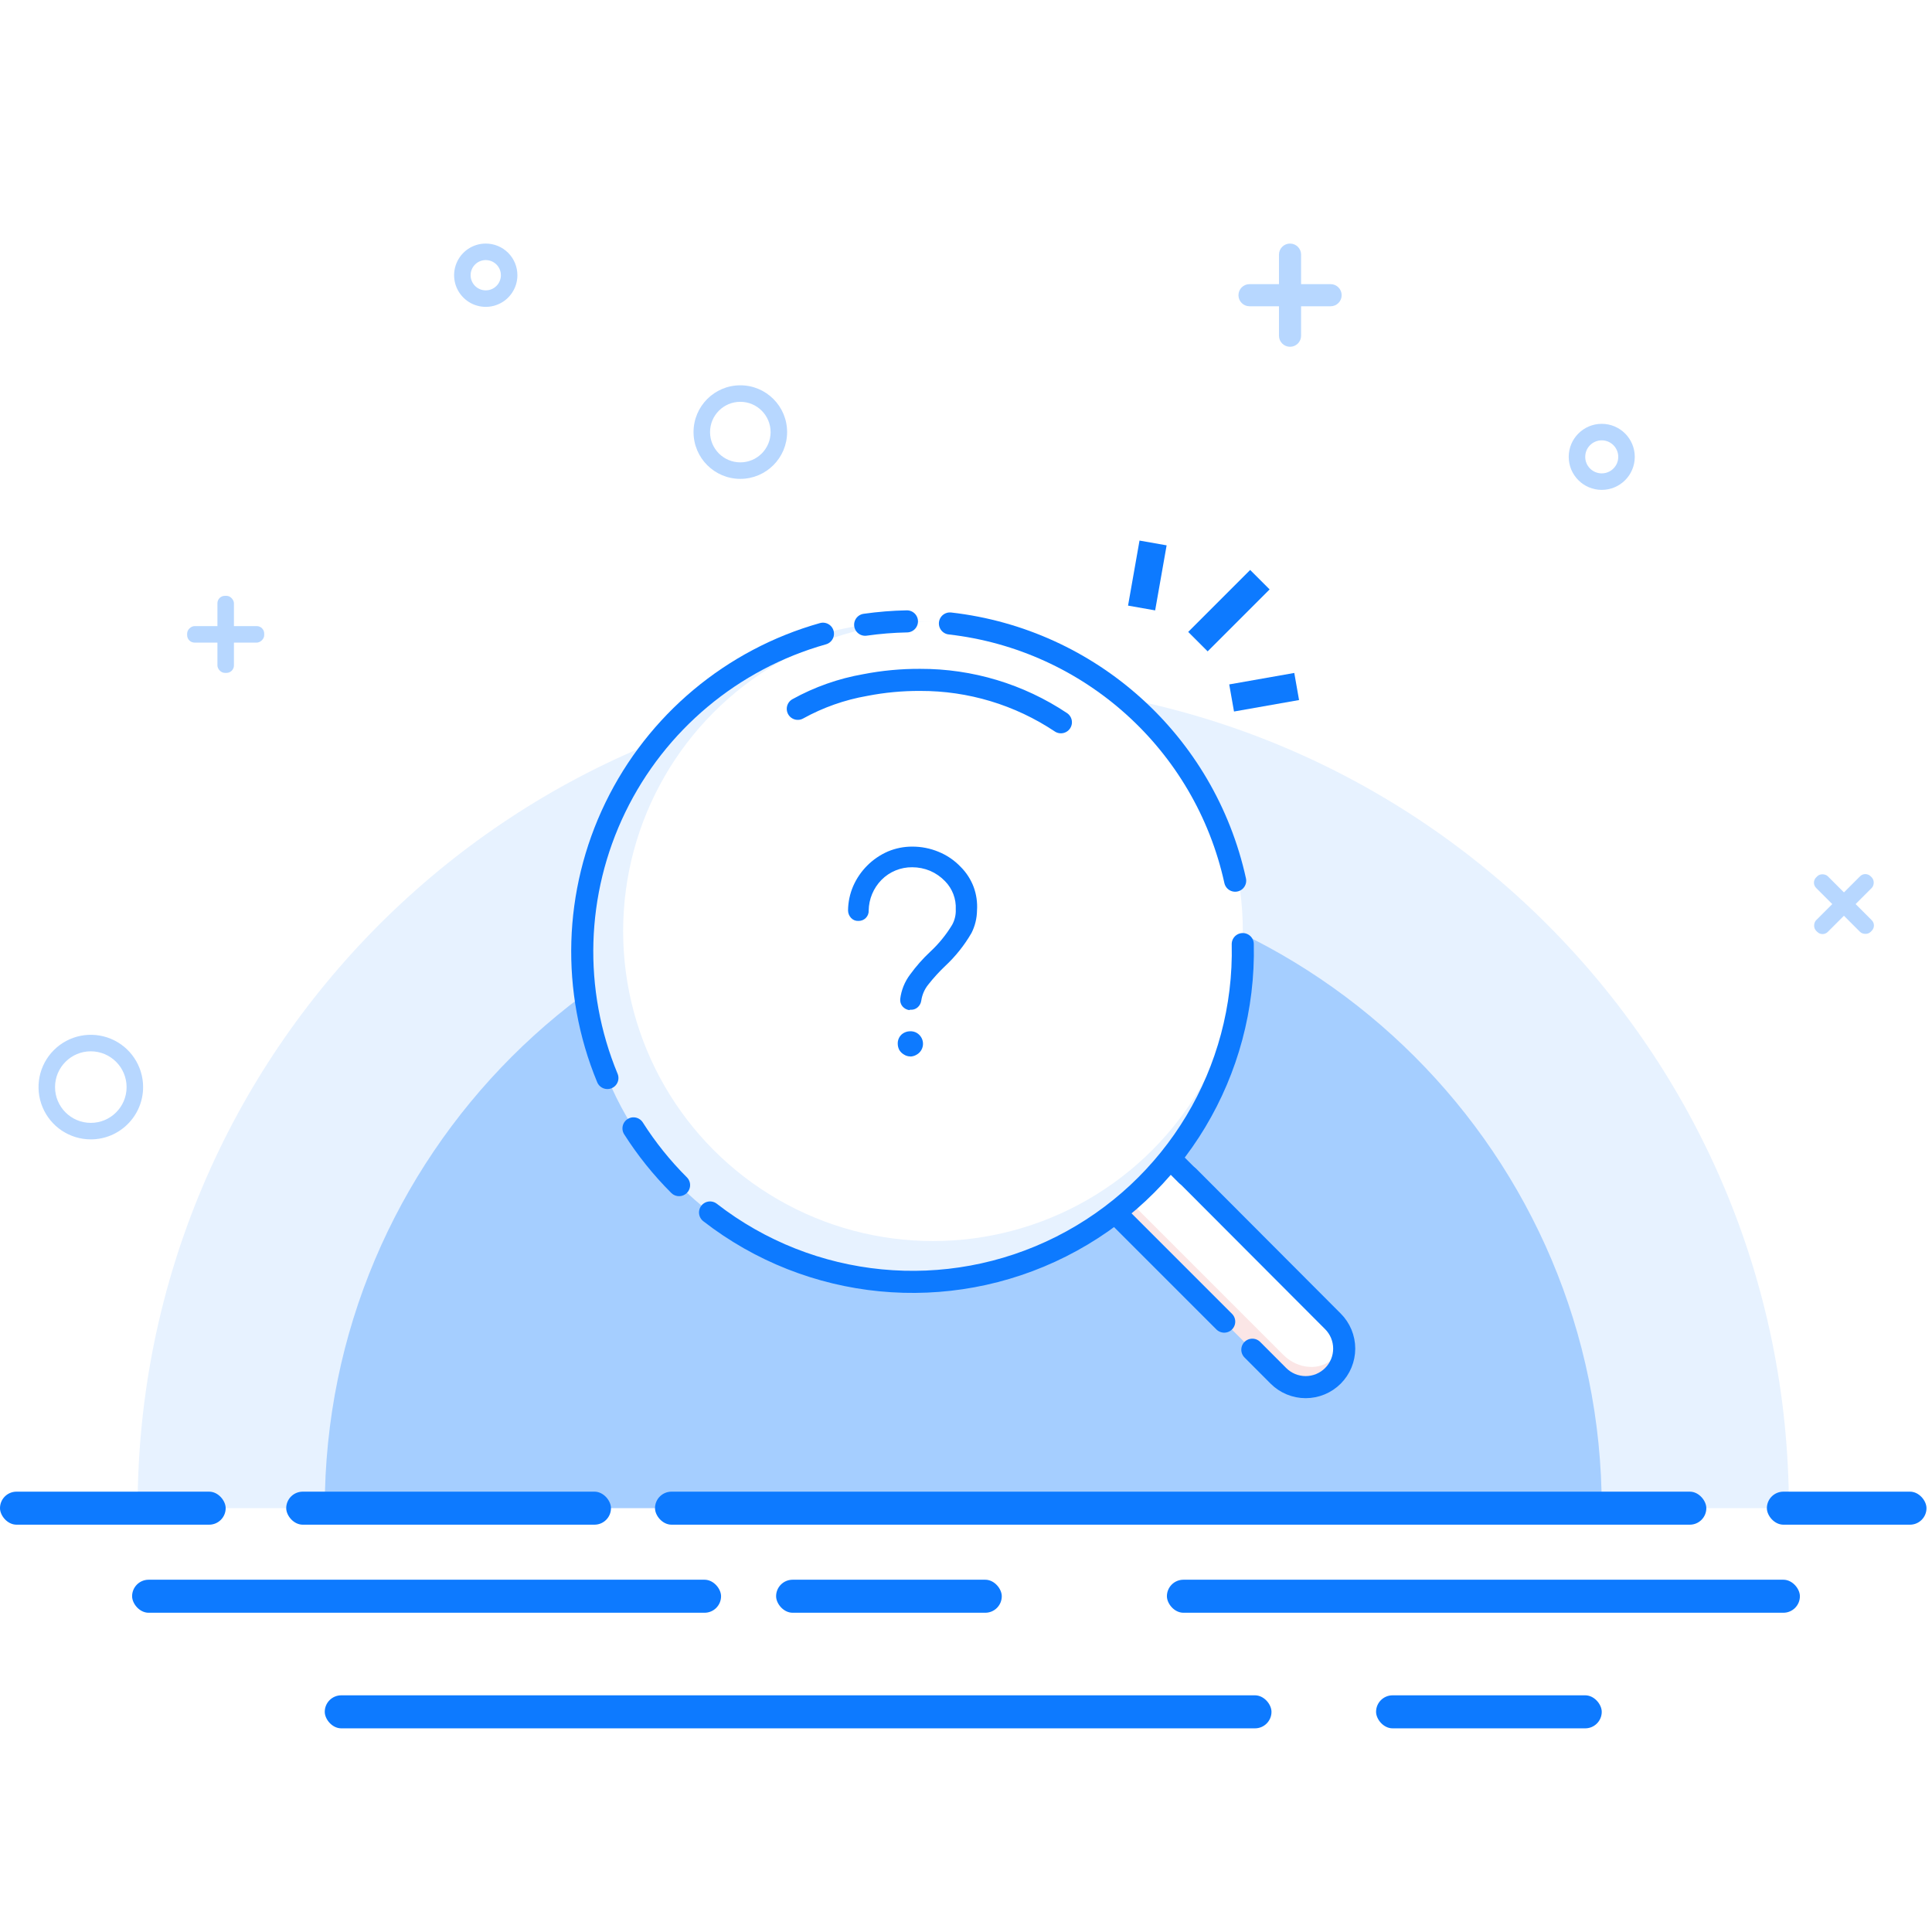 <?xml version="1.0" encoding="UTF-8"?>
<svg width="350px" height="350px" viewBox="0 0 350 350" version="1.1" xmlns="http://www.w3.org/2000/svg" xmlns:xlink="http://www.w3.org/1999/xlink">
    <!-- Generator: Sketch 53 (72520) - https://sketchapp.com -->
    <title>无搜索结果</title>
    <desc>Created with Sketch.</desc>
    <g id="搜索" stroke="none" stroke-width="1" fill="none" fill-rule="evenodd">
        <g id="搜索客户证件号-copy" transform="translate(-200, -328)">
            <rect fill="#FFFFFF" x="0" y="0" width="750" height="1334"></rect>
            <g id="无结果-02" transform="translate(200, 328)">
                <rect id="Rectangle-path" x="0.499" y="0.499" width="349.003" height="349.003"></rect>
                <path d="M324.074,273.219 L24.929,273.219 C24.929,190.613 91.895,123.647 174.501,123.647 C257.108,123.647 324.074,190.613 324.074,273.219 L324.074,273.219 Z" id="Shape" fill="#0D7AFF" fill-rule="nonzero" opacity="0.1"></path>
                <path d="M290.171,273.219 L58.832,273.219 C58.832,209.337 110.619,157.55 174.501,157.55 C238.384,157.55 290.171,209.337 290.171,273.219 L290.171,273.219 Z" id="Shape" fill="#0D7AFF" fill-rule="nonzero" opacity="0.3"></path>
                <rect id="Rectangle-path" fill="#0D7AFF" fill-rule="nonzero" x="249.288" y="307.123" width="40.883" height="5.983" rx="2.991"></rect>
                <rect id="Rectangle-path" fill="#0D7AFF" fill-rule="nonzero" x="58.832" y="307.123" width="171.51" height="5.983" rx="2.991"></rect>
                <rect id="Rectangle-path" fill="#0D7AFF" fill-rule="nonzero" x="140.598" y="286.182" width="40.883" height="5.983" rx="2.991"></rect>
                <rect id="Rectangle-path" fill="#0D7AFF" fill-rule="nonzero" x="23.932" y="286.182" width="106.695" height="5.983" rx="2.991"></rect>
                <rect id="Rectangle-path" fill="#0D7AFF" fill-rule="nonzero" x="211.396" y="286.182" width="114.672" height="5.983" rx="2.991"></rect>
                <rect id="Rectangle-path" fill="#0D7AFF" fill-rule="nonzero" x="0" y="270.228" width="40.883" height="5.983" rx="2.991"></rect>
                <rect id="Rectangle-path" fill="#0D7AFF" fill-rule="nonzero" x="51.852" y="270.228" width="58.832" height="5.983" rx="2.991"></rect>
                <rect id="Rectangle-path" fill="#0D7AFF" fill-rule="nonzero" x="118.661" y="270.228" width="190.456" height="5.983" rx="2.991"></rect>
                <rect id="Rectangle-path" fill="#0D7AFF" fill-rule="nonzero" x="320.085" y="270.228" width="28.917" height="5.983" rx="2.991"></rect>
                <g id="Group" opacity="0.3" transform="translate(33.903, 107.692)" fill="#0D7AFF" fill-rule="nonzero">
                    <rect id="Rectangle-path" transform="translate(6.98, 7.229) rotate(90) translate(-6.98, -7.229) " x="5.484" y="0.249" width="2.991" height="13.96" rx="1.35"></rect>
                    <rect id="Rectangle-path" transform="translate(6.98, 7.229) rotate(180) translate(-6.98, -7.229) " x="5.484" y="0.249" width="2.991" height="13.96" rx="1.35"></rect>
                </g>
                <g id="Group" opacity="0.3" transform="translate(224.359, 43.875)" fill="#0D7AFF" fill-rule="nonzero">
                    <path d="M9.348,0.254 L9.348,0.254 C10.455,0.254 11.353,1.152 11.353,2.259 L11.353,16.947 C11.353,18.054 10.455,18.951 9.348,18.951 L9.348,18.951 C8.241,18.951 7.344,18.054 7.344,16.947 L7.344,2.259 C7.344,1.152 8.241,0.254 9.348,0.254 Z" id="Rectangle-path" transform="translate(9.348, 9.603) rotate(90) translate(-9.348, -9.603) "></path>
                    <path d="M9.343,0.249 L9.343,0.249 C10.45,0.249 11.348,1.147 11.348,2.254 L11.348,16.942 C11.348,18.049 10.45,18.946 9.343,18.946 L9.343,18.946 C8.236,18.946 7.339,18.049 7.339,16.942 L7.339,2.254 C7.339,1.147 8.236,0.249 9.343,0.249 Z" id="Rectangle-path" transform="translate(9.343, 9.598) rotate(180) translate(-9.343, -9.598) "></path>
                </g>
                <g id="Group" opacity="0.3" transform="translate(327.066, 157.55)" fill="#0D7AFF" fill-rule="nonzero">
                    <rect id="Rectangle-path" transform="translate(6.98, 6.234) rotate(135) translate(-6.98, -6.234) " x="5.484" y="-0.746" width="2.991" height="13.96" rx="1.35"></rect>
                    <rect id="Rectangle-path" transform="translate(6.979, 6.232) rotate(-135) translate(-6.979, -6.232) " x="5.483" y="-0.748" width="2.991" height="13.96" rx="1.35"></rect>
                </g>
                <g id="Group" opacity="0.3" transform="translate(81.766, 43.875)" fill="#0D7AFF" fill-rule="nonzero">
                    <path d="M6.232,3.241 C7.747,3.241 8.974,4.468 8.974,5.983 C8.974,7.497 7.747,8.725 6.232,8.725 C4.718,8.725 3.49,7.497 3.49,5.983 C3.49,4.468 4.718,3.241 6.232,3.241 L6.232,3.241 Z M6.232,0.249 C3.913,0.249 1.822,1.646 0.935,3.789 C0.048,5.931 0.538,8.397 2.178,10.037 C3.818,11.677 6.284,12.168 8.426,11.28 C10.569,10.393 11.966,8.302 11.966,5.983 C11.968,4.461 11.365,3.002 10.289,1.926 C9.214,0.85 7.754,0.247 6.232,0.249 L6.232,0.249 Z" id="Shape"></path>
                </g>
                <g id="Group" opacity="0.3" transform="translate(125.641, 69.801)" fill="#0D7AFF" fill-rule="nonzero">
                    <path d="M8.476,16.952 C3.795,16.952 0,13.157 0,8.476 C0,3.795 3.795,0 8.476,0 C13.157,0 16.952,3.795 16.952,8.476 C16.946,13.155 13.155,16.946 8.476,16.952 Z M8.476,2.991 C5.447,2.991 2.991,5.447 2.991,8.476 C2.991,11.505 5.447,13.96 8.476,13.96 C11.505,13.96 13.96,11.505 13.96,8.476 C13.955,5.449 11.502,2.997 8.476,2.991 Z" id="Shape"></path>
                </g>
                <g id="Group" opacity="0.3" transform="translate(284.188, 76.781)" fill="#0D7AFF" fill-rule="nonzero">
                    <path d="M5.983,11.966 C2.679,11.966 0,9.287 0,5.983 C0,2.679 2.679,0 5.983,0 C9.287,0 11.966,2.679 11.966,5.983 C11.966,9.287 9.287,11.966 5.983,11.966 Z M5.983,2.991 C4.331,2.991 2.991,4.331 2.991,5.983 C2.991,7.635 4.331,8.974 5.983,8.974 C7.635,8.974 8.974,7.635 8.974,5.983 C8.974,4.331 7.635,2.991 5.983,2.991 Z" id="Shape"></path>
                </g>
                <g id="Group" opacity="0.3" transform="translate(6.98, 187.464)" fill="#0D7AFF" fill-rule="nonzero">
                    <path d="M9.473,18.946 C5.641,18.946 2.187,16.638 0.721,13.098 C-0.745,9.558 0.065,5.484 2.775,2.775 C5.484,0.065 9.558,-0.745 13.098,0.721 C16.638,2.187 18.946,5.641 18.946,9.473 C18.94,14.702 14.702,18.94 9.473,18.946 Z M9.473,2.991 C5.893,2.991 2.991,5.893 2.991,9.473 C2.991,13.053 5.893,15.954 9.473,15.954 C13.053,15.954 15.954,13.053 15.954,9.473 C15.949,5.896 13.05,2.997 9.473,2.991 Z" id="Shape"></path>
                </g>
                <rect id="Rectangle-path" fill="#0D7AFF" fill-rule="nonzero" transform="translate(222.629, 110.626) rotate(45) translate(-222.629, -110.626) " x="220.136" y="102.689" width="4.986" height="15.875"></rect>
                <polygon id="Rectangle-path" fill="#0D7AFF" fill-rule="nonzero" transform="translate(229.011, 125.404) rotate(80) translate(-229.011, -125.404) " points="226.519 119.421 231.504 119.421 231.504 131.387 226.519 131.387"></polygon>
                <rect id="Rectangle-path" fill="#0D7AFF" fill-rule="nonzero" transform="translate(207.851, 104.254) rotate(10) translate(-207.851, -104.254) " x="205.358" y="98.271" width="4.986" height="11.966"></rect>
                <path d="M241.47,249.288 L241.47,249.288 C240.161,250.597 238.386,251.332 236.534,251.332 C234.683,251.332 232.907,250.597 231.598,249.288 L173.075,190.765 C171.766,189.456 171.031,187.68 171.031,185.829 C171.031,183.978 171.766,182.202 173.075,180.893 L173.075,180.893 C174.385,179.584 176.16,178.848 178.011,178.848 C179.863,178.848 181.638,179.584 182.947,180.893 L214.956,212.902 L218.276,216.222 L241.47,239.416 C242.779,240.725 243.515,242.501 243.515,244.352 C243.515,246.203 242.779,247.979 241.47,249.288 L241.47,249.288 Z" id="Shape" fill="#FFFFFF" fill-rule="nonzero"></path>
                <path d="M241.47,249.288 L241.47,249.288 C240.161,250.597 238.386,251.332 236.534,251.332 C234.683,251.332 232.907,250.597 231.598,249.288 L173.075,190.765 C171.766,189.456 171.031,187.68 171.031,185.829 C171.031,183.978 171.766,182.202 173.075,180.893 L173.075,180.893 C174.385,179.584 176.16,178.848 178.011,178.848 C179.863,178.848 181.638,179.584 182.947,180.893 L214.956,212.902 L218.276,216.222 L241.47,239.416 C242.779,240.725 243.515,242.501 243.515,244.352 C243.515,246.203 242.779,247.979 241.47,249.288 L241.47,249.288 Z" id="Shape" fill="#D40001" fill-rule="nonzero" opacity="0.1"></path>
                <path d="M241.56,246.047 L241.56,246.047 C239.226,248.38 235.148,248.111 232.496,245.459 L175.309,188.272 C172.657,185.62 172.387,181.541 174.721,179.208 L174.721,179.208 C177.054,176.875 181.132,177.144 183.785,179.796 L215.066,211.077 L218.306,214.318 L240.972,236.983 C243.624,239.635 243.893,243.714 241.56,246.047 Z" id="Shape" fill="#FFFFFF" fill-rule="nonzero"></path>
                <path d="M221.776,239.426 L173.075,190.725 C171.766,189.416 171.031,187.641 171.031,185.789 C171.031,183.938 171.766,182.162 173.075,180.853 L173.075,180.853 C174.385,179.544 176.16,178.809 178.011,178.809 C179.863,178.809 181.638,179.544 182.947,180.853 L214.956,212.862" id="Shape" stroke="#0D7AFF" stroke-width="4" stroke-linecap="round" stroke-linejoin="round"></path>
                <path d="M215.325,213.171 L241.47,239.376 C242.779,240.685 243.515,242.461 243.515,244.312 C243.515,246.163 242.779,247.939 241.47,249.248 L241.47,249.248 C240.161,250.557 238.386,251.293 236.534,251.293 C234.683,251.293 232.907,250.557 231.598,249.248 L226.872,244.511" id="Shape" stroke="#0D7AFF" stroke-width="4" stroke-linecap="round" stroke-linejoin="round"></path>
                <circle id="Oval" fill="#FFFFFF" fill-rule="nonzero" cx="165.328" cy="172.387" r="59.829"></circle>
                <circle id="Oval" fill="#0D7AFF" fill-rule="nonzero" opacity="0.1" cx="165.328" cy="172.387" r="59.829"></circle>
                <circle id="Oval" fill="#FFFFFF" fill-rule="nonzero" cx="169.017" cy="168.698" r="56.13"></circle>
                <path d="M110.036,195.292 C103.491,179.497 104.016,161.657 111.479,146.275 C118.941,130.893 132.628,119.438 149.084,114.802" id="Shape" stroke="#0D7AFF" stroke-width="4" stroke-linecap="round" stroke-linejoin="round"></path>
                <path d="M123.019,214.697 C119.897,211.584 117.128,208.136 114.762,204.416" id="Shape" stroke="#0D7AFF" stroke-width="4" stroke-linecap="round" stroke-linejoin="round"></path>
                <path d="M172.088,112.947 C197.502,115.838 218.268,134.563 223.761,159.544" id="Shape" stroke="#0D7AFF" stroke-width="4" stroke-linecap="round" stroke-linejoin="round"></path>
                <path d="M156.732,113.177 C159.24,112.82 161.768,112.617 164.301,112.568" id="Shape" stroke="#0D7AFF" stroke-width="4" stroke-linecap="round" stroke-linejoin="round"></path>
                <path d="M144.527,128.413 C148.328,126.308 152.453,124.853 156.732,124.105 C160.017,123.464 163.357,123.15 166.704,123.168 C175.773,123.139 184.646,125.812 192.191,130.846" id="Shape" stroke="#0D7AFF" stroke-width="4" stroke-linecap="round" stroke-linejoin="round"></path>
                <path d="M225.137,171.031 C225.663,194.113 212.861,215.437 192.243,225.825 C171.624,236.213 146.869,233.811 128.632,219.652" id="Shape" stroke="#0D7AFF" stroke-width="4" stroke-linecap="round" stroke-linejoin="round"></path>
                <polygon id="Rectangle-path" points="154.439 153.661 184.303 153.661 184.303 202.422 154.439 202.422"></polygon>
                <path d="M164.909,191.383 C164.509,191.384 164.118,191.27 163.782,191.054 C163.437,190.86 163.145,190.582 162.934,190.246 C162.741,189.895 162.638,189.501 162.635,189.1 C162.611,188.485 162.846,187.888 163.283,187.454 C163.727,187.042 164.313,186.817 164.919,186.826 C165.519,186.808 166.1,187.039 166.524,187.464 C167.04,187.965 167.287,188.68 167.191,189.393 C167.095,190.105 166.666,190.729 166.036,191.074 C165.689,191.282 165.293,191.396 164.889,191.403 L164.909,191.383 Z M164.749,182.997 C164.266,182.934 163.823,182.697 163.503,182.329 C163.187,181.952 163.036,181.463 163.084,180.973 C163.28,179.357 163.903,177.822 164.889,176.526 C165.962,175.047 167.174,173.675 168.509,172.427 L168.509,172.427 C170.06,170.99 171.403,169.342 172.497,167.531 C172.964,166.677 173.189,165.712 173.145,164.739 C173.238,162.841 172.533,160.99 171.201,159.634 C170.434,158.835 169.515,158.198 168.499,157.759 C167.475,157.333 166.377,157.113 165.268,157.111 C163.167,157.086 161.147,157.917 159.674,159.415 C158.229,160.895 157.405,162.871 157.37,164.939 L157.37,164.939 C157.396,165.442 157.21,165.932 156.858,166.292 C156.505,166.652 156.019,166.848 155.516,166.833 C155.017,166.864 154.531,166.67 154.189,166.305 L154.189,166.305 C153.835,165.938 153.636,165.449 153.631,164.939 C153.646,163.426 153.962,161.931 154.558,160.541 C155.79,157.724 158.041,155.476 160.86,154.249 C162.259,153.663 163.761,153.365 165.278,153.372 C166.906,153.368 168.52,153.686 170.024,154.309 C171.531,154.92 172.891,155.845 174.013,157.021 C175.058,158.056 175.868,159.304 176.386,160.681 C176.885,162.042 177.093,163.493 176.994,164.939 L176.994,164.939 C176.977,166.356 176.636,167.751 175.997,169.017 C174.713,171.236 173.107,173.252 171.231,175 C170.132,176.046 169.109,177.169 168.17,178.36 C167.498,179.191 167.06,180.186 166.903,181.242 C166.844,181.704 166.626,182.131 166.285,182.449 C165.949,182.766 165.501,182.938 165.038,182.927 L164.819,182.927 L164.749,182.997 Z" id="Shape" fill="#0D7AFF" fill-rule="nonzero"></path>
            </g>
        </g>
    </g>
</svg>